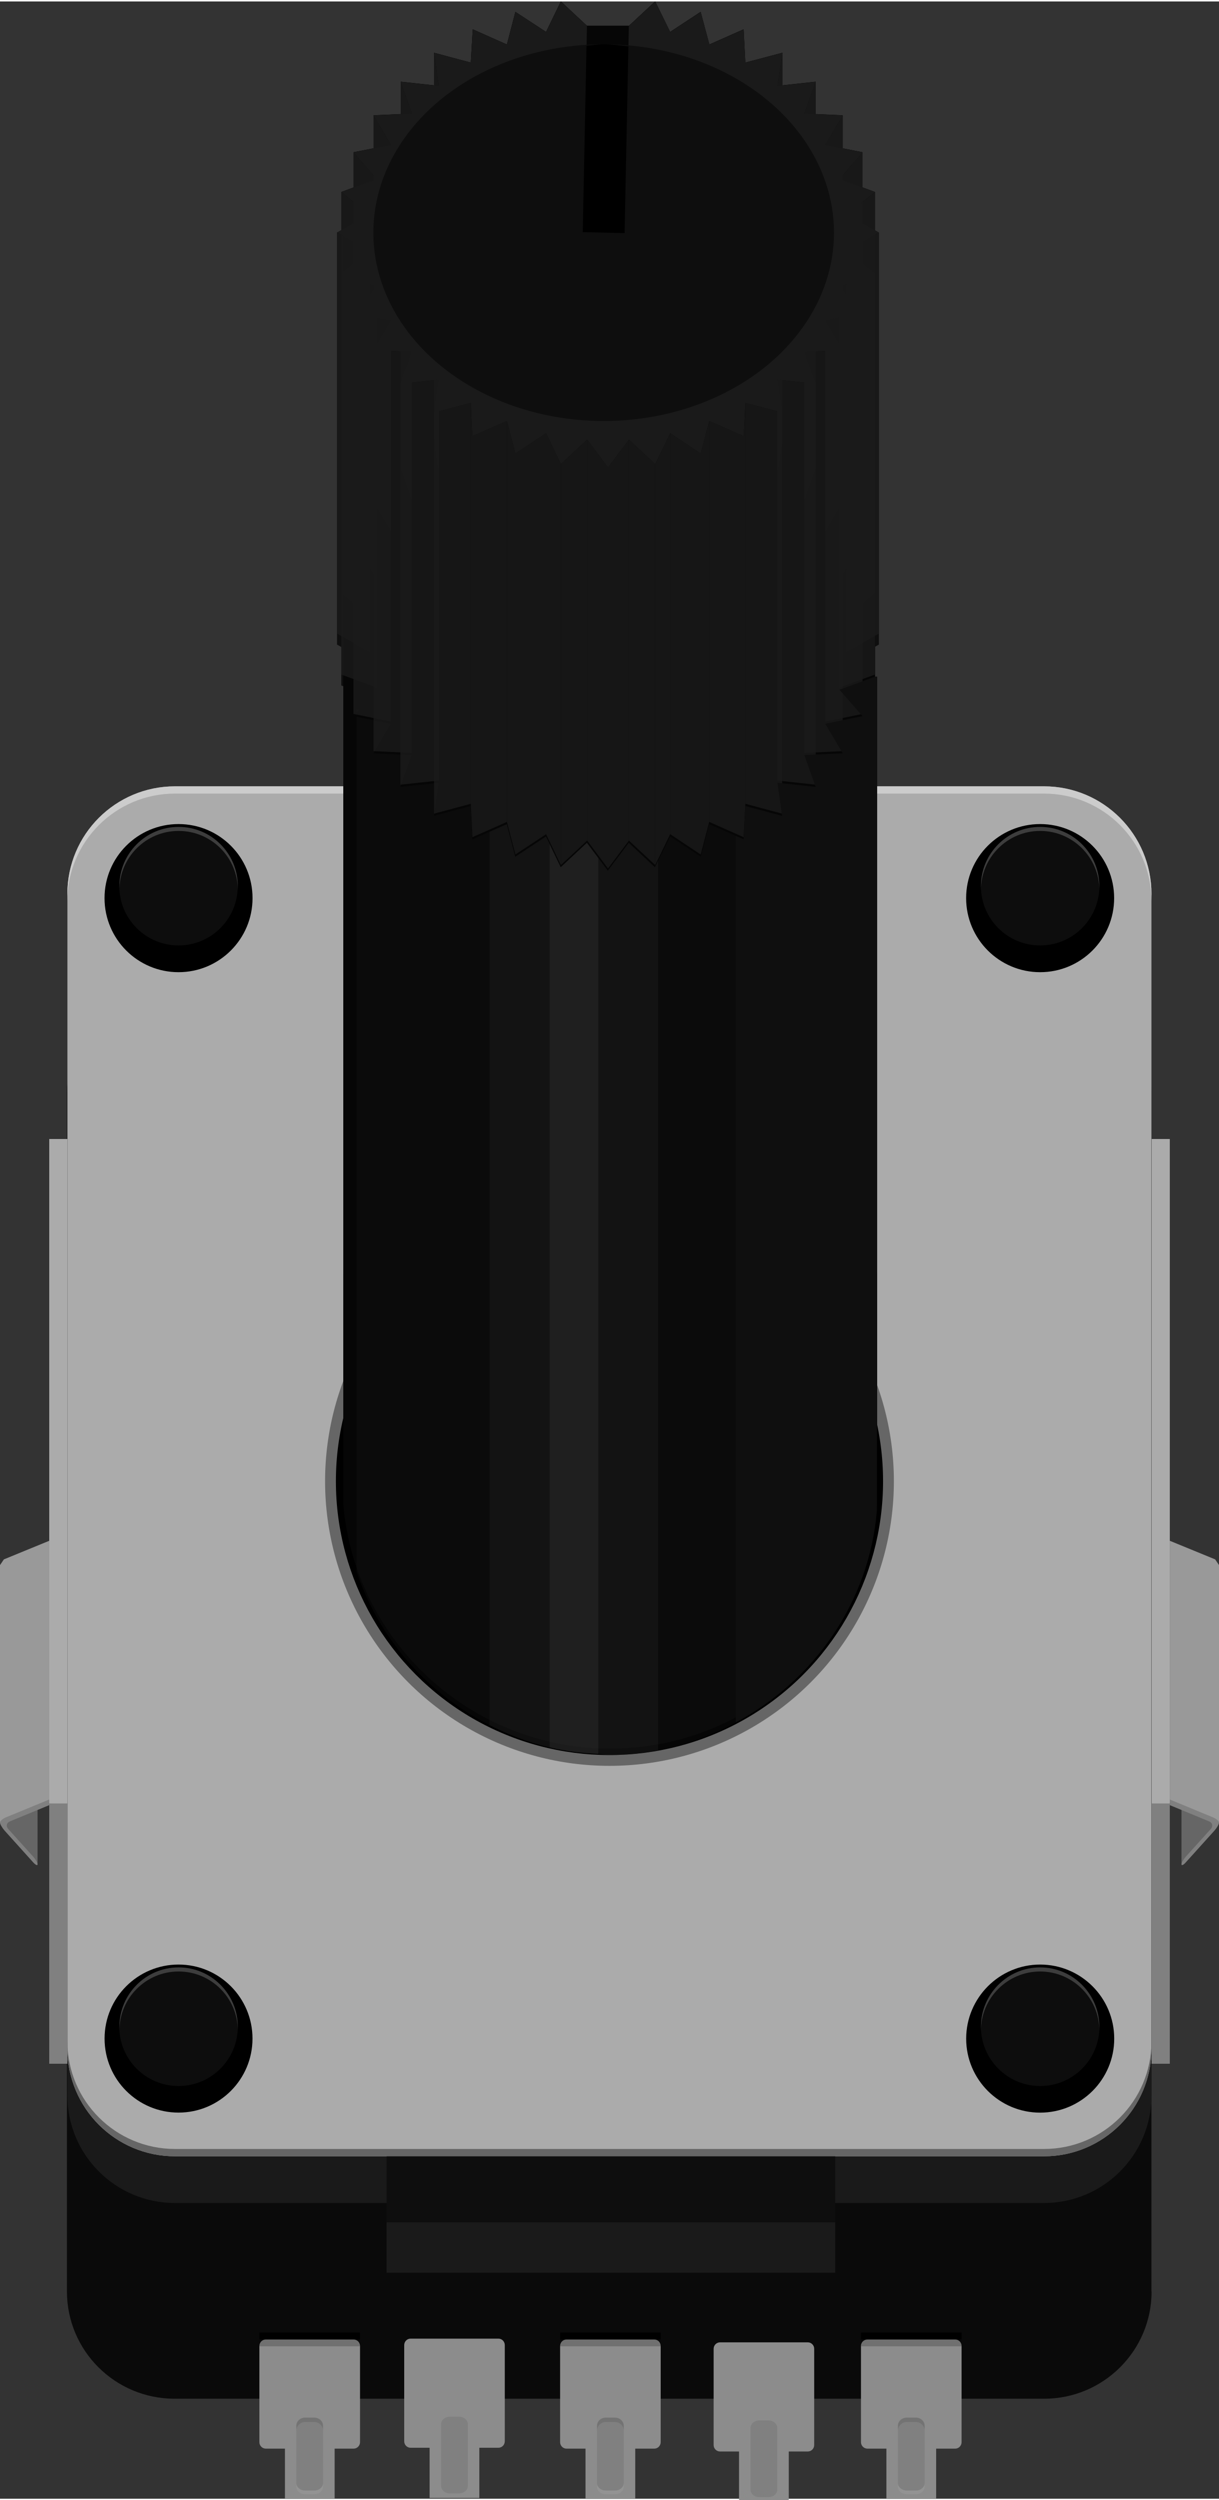 <?xml version='1.0' encoding='UTF-8' standalone='no'?>
<!-- Generator: Adobe Illustrator 16.0.0, SVG Export Plug-In . SVG Version: 6.00 Build 0)  -->
<svg xmlns="http://www.w3.org/2000/svg" gorn="0"  height="0.83in" id="0" version="1.1" xml:space="preserve" width="0.405in" xmlns:xml="http://www.w3.org/XML/1998/namespace" viewBox="0 0 29.189 59.749" x="0px" y="0px">
    <rect x="0" y="0" width="29.189" height="59.749" fill="#333333" stroke="none"/>
    <defs  id="defs4960"/>
    <desc  id="0.0">
        <referenceFile  id="0.0.0">starter-poti2.svg</referenceFile>
    </desc>
    <g gorn="0.3"  id="breadboard">
        <rect gorn="0.3.0"  height="0.647" id="0.1.0" fill="#0E0E0E" width="1.517" x="13.858" y="0.583"/>
        <g gorn="0.3.1"  id="0.1.1">
            <polygon  fill="none" points="6.879,58.632 7.955,58.632 7.955,59.749 6.879,59.749 "/>
            <polygon gorn="0.3.1.1"  id="connector0terminal" fill="none" points="6.864,59.196 7.952,59.196 7.957,59.751 6.858,59.751 "/>
            <polygon  fill="none" points="14.054,58.636 15.176,58.636 15.17,59.749 14.059,59.749 "/>
            <polygon gorn="0.3.1.3"  id="connector1terminal" fill="none" points="14.042,59.196 15.188,59.196 15.198,59.751 14.033,59.751 "/>
            <polygon  fill="none" points="21.283,58.632 22.36,58.632 22.35,59.749 21.289,59.749 "/>
            <polygon gorn="0.3.1.5"  id="connector2terminal" fill="none" points="21.285,59.196 22.356,59.196 22.362,59.751 21.28,59.751 "/>
        </g>
        <g  transform="translate(100,144.521)">
            <g >
                <g >
                    <g gorn="0.3.2.0.0.0"  id="g4771">
                        <g gorn="0.3.2.0.0.0.0"  id="g4773">
                            <g gorn="0.3.2.0.0.0.0.0"  id="0.1.2">
                                <g gorn="0.3.2.0.0.0.0.0.0"  id="g4776">
                                    <g gorn="0.3.2.0.0.0.0.0.0.0"  id="0.1.2.0">
                                        <g gorn="0.3.2.0.0.0.0.0.0.0.0"  id="g4779">
                                            <g  transform="matrix(1, 0, 0, 1, 1388.89, 1968.75)">
                                                <g >
                                                    <g >
                                                        <g gorn="0.3.2.0.0.0.0.0.0.0.0.0.0.0.0"  id="g4781">
                                                            <g gorn="0.3.2.0.0.0.0.0.0.0.0.0.0.0.0.0"  id="g4783">
                                                                <g gorn="0.3.2.0.0.0.0.0.0.0.0.0.0.0.0.0.0"  id="0.1.2.0.0.0.0">
                                                                    <g gorn="0.3.2.0.0.0.0.0.0.0.0.0.0.0.0.0.0.0"  id="0.1.2.0.0.0">
                                                                        <g gorn="0.3.2.0.0.0.0.0.0.0.0.0.0.0.0.0.0.0.0"  id="g4787">
                                                                            <g gorn="0.3.2.0.0.0.0.0.0.0.0.0.0.0.0.0.0.0.0.0"  id="g4789">
                                                                                <g gorn="0.3.2.0.0.0.0.0.0.0.0.0.0.0.0.0.0.0.0.0.0"  id="0.1.2.0.0">
                                                                                    <path gorn="0.3.2.0.0.0.0.0.0.0.0.0.0.0.0.0.0.0.0.0.0.0"  id="path4792" fill="#0A0A0A" d="M-1461.315-2058.481c0,1.418-1.154,2.566-2.574,2.566h-20.82c-1.426,0-2.578-1.15-2.578-2.566v-28.688c0-1.417,1.152-2.569,2.578-2.569h20.817c1.425,0,2.573,1.152,2.573,2.569v28.688H-1461.315z"/>
                                                                                    <path gorn="0.3.2.0.0.0.0.0.0.0.0.0.0.0.0.0.0.0.0.0.0.1"  id="0.1.2.0.0.1" fill="#1A1A1A" d="M-1461.318-2063.17c0,1.422-1.152,2.572-2.575,2.572h-20.807c-1.423,0-2.576-1.15-2.576-2.572v-28.75c0-1.423,1.152-2.574,2.576-2.574h20.809c1.423,0,2.573,1.152,2.573,2.574V-2063.17L-1461.318-2063.17z"/>
                                                                                    <path gorn="0.3.2.0.0.0.0.0.0.0.0.0.0.0.0.0.0.0.0.0.0.2"  id="0.1.2.0.0.2" fill="#ABABAB" d="M-1461.318-2064.29c0,1.422-1.152,2.574-2.575,2.574h-20.807c-1.423,0-2.576-1.15-2.576-2.574v-27.63c0-1.423,1.152-2.574,2.576-2.574h20.809c1.423,0,2.573,1.154,2.573,2.574V-2064.29L-1461.318-2064.29z"/>
                                                                                    <path gorn="0.3.2.0.0.0.0.0.0.0.0.0.0.0.0.0.0.0.0.0.0.3"  id="0.1.2.0.0.3" fill="#CCCCCC" d="M-1487.278-2091.745c0-1.42,1.154-2.574,2.578-2.574h20.809c1.421,0,2.573,1.151,2.573,2.574v-0.173c0-1.421-1.152-2.574-2.573-2.574h-20.809c-1.423,0-2.578,1.15-2.578,2.574V-2091.745z"/>
                                                                                    <path gorn="0.3.2.0.0.0.0.0.0.0.0.0.0.0.0.0.0.0.0.0.0.4"  id="0.1.2.0.0.4" fill="#666666" d="M-1461.318-2064.463c0,1.42-1.15,2.572-2.573,2.572h-20.809c-1.422,0-2.576-1.15-2.576-2.572v0.174c0,1.422,1.153,2.574,2.576,2.574h20.809c1.423,0,2.573-1.15,2.573-2.574V-2064.463z"/>
                                                                                    <path gorn="0.3.2.0.0.0.0.0.0.0.0.0.0.0.0.0.0.0.0.0.0.5"  id="0.1.2.0.0.5" d="M-1463.984-2066.303c0.98,0,1.774,0.795,1.774,1.773c0,0.977-0.794,1.77-1.774,1.77c-0.977,0-1.771-0.793-1.771-1.77C-1465.754-2065.508-1464.96-2066.303-1463.984-2066.303z"/>
                                                                                    <circle gorn="0.3.2.0.0.0.0.0.0.0.0.0.0.0.0.0.0.0.0.0.0.6"  id="0.1.2.0.0.6" cx="-1484.615" cy="-2064.532" r="1.771"/>
                                                                                    <circle gorn="0.3.2.0.0.0.0.0.0.0.0.0.0.0.0.0.0.0.0.0.0.7"  id="0.1.2.0.0.7" cx="-1463.984" cy="-2091.818" r="1.772"/>
                                                                                    <circle gorn="0.3.2.0.0.0.0.0.0.0.0.0.0.0.0.0.0.0.0.0.0.8"  id="0.1.2.0.0.8" cx="-1484.615" cy="-2091.818" r="1.772"/>
                                                                                    <path gorn="0.3.2.0.0.0.0.0.0.0.0.0.0.0.0.0.0.0.0.0.0.9"  id="0.1.2.0.0.9" fill="#0D0D0D" d="M-1463.984-2066.235c0.787,0,1.42,0.637,1.42,1.42s-0.633,1.418-1.42,1.418c-0.78,0-1.418-0.635-1.418-1.418S-1464.764-2066.235-1463.984-2066.235z"/>
                                                                                    <circle gorn="0.3.2.0.0.0.0.0.0.0.0.0.0.0.0.0.0.0.0.0.0.10"  id="0.1.2.0.0.10" fill="#0D0D0D" cx="-1484.615" cy="-2064.816" r="1.419"/>
                                                                                    <circle gorn="0.3.2.0.0.0.0.0.0.0.0.0.0.0.0.0.0.0.0.0.0.11"  id="0.1.2.0.0.11" fill="#0D0D0D" cx="-1463.984" cy="-2092.104" r="1.418"/>
                                                                                    <circle gorn="0.3.2.0.0.0.0.0.0.0.0.0.0.0.0.0.0.0.0.0.0.12"  id="0.1.2.0.0.12" fill="#0D0D0D" cx="-1484.615" cy="-2092.104" r="1.418"/>
                                                                                    <path gorn="0.3.2.0.0.0.0.0.0.0.0.0.0.0.0.0.0.0.0.0.0.13"  id="0.1.2.0.0.13" fill="#666666" d="M-1480.672-2077.579c0.276-3.271,3.046-5.848,6.392-5.848c3.347,0,6.117,2.576,6.392,5.848v-5.246c-0.277-3.275-3.096-15.334-6.44-15.334c-3.347,0-6.066,12.061-6.343,15.334V-2077.579z"/>
                                                                                    <circle gorn="0.3.2.0.0.0.0.0.0.0.0.0.0.0.0.0.0.0.0.0.0.14"  id="0.1.2.0.0.14" fill="#666666" cx="-1474.296" cy="-2077.867" r="6.81"/>
                                                                                    <circle gorn="0.3.2.0.0.0.0.0.0.0.0.0.0.0.0.0.0.0.0.0.0.15"  id="0.1.2.0.0.15" cx="-1474.296" cy="-2077.866" r="6.551"/>
                                                                                    <polygon gorn="0.3.2.0.0.0.0.0.0.0.0.0.0.0.0.0.0.0.0.0.0.16"  id="0.1.2.0.0.16" opacity="0.7" points="-1467.938,-2107.793 -1467.938,-2108.712 -1468.236,-2108.82 -1468.236,-2109.662 -1468.711,-2109.756 -1468.711,-2110.545 -1469.358,-2110.575 -1469.358,-2111.349 -1470.155,-2111.262 -1470.155,-2112.042 -1471.042,-2111.807 -1471.084,-2112.603 -1471.903,-2112.239 -1472.112,-2113.02 -1472.843,-2112.54 -1473.201,-2113.271 -1473.83,-2112.686 -1473.832,-2112.687 -1473.934,-2107.729 -1474.936,-2107.751 -1474.835,-2112.688 -1475.46,-2113.271 -1475.814,-2112.54 -1476.548,-2113.02 -1476.752,-2112.239 -1477.569,-2112.603 -1477.617,-2111.807 -1478.496,-2112.042 -1478.496,-2111.262 -1479.294,-2111.349 -1479.294,-2110.575 -1479.945,-2110.545 -1479.945,-2109.757 -1480.426,-2109.662 -1480.426,-2108.819 -1480.718,-2108.712 -1480.718,-2107.797 -1480.82,-2107.741 -1480.82,-2097.884 -1480.718,-2097.826 -1480.718,-2096.905 -1480.426,-2096.8 -1480.426,-2095.963 -1479.945,-2095.866 -1479.945,-2095.073 -1479.303,-2095.042 -1479.303,-2094.269 -1478.496,-2094.357 -1478.496,-2093.578 -1477.617,-2093.813 -1477.578,-2093.015 -1476.752,-2093.378 -1476.548,-2092.599 -1475.814,-2093.085 -1475.46,-2092.348 -1474.831,-2092.933 -1474.331,-2092.265 -1473.83,-2092.933 -1473.201,-2092.348 -1472.843,-2093.085 -1472.112,-2092.599 -1471.908,-2093.378 -1471.084,-2093.015 -1471.042,-2093.813 -1470.162,-2093.578 -1470.162,-2094.358 -1469.358,-2094.269 -1469.358,-2095.042 -1468.711,-2095.073 -1468.711,-2095.867 -1468.236,-2095.963 -1468.236,-2096.797 -1467.938,-2096.905 -1467.938,-2097.832 -1467.845,-2097.884 -1467.845,-2107.741 "/>
                                                                                    <path gorn="0.3.2.0.0.0.0.0.0.0.0.0.0.0.0.0.0.0.0.0.0.17"  id="0.1.2.0.0.17" fill="#060606" d="M-1467.938-2097.115v-10.573l0.093-0.053l-0.77-0.433l0.677-0.539l-0.851-0.311l0.552-0.64l-0.893-0.176l0.418-0.708l-0.919-0.042l0.272-0.762l-0.915,0.1l0.117-0.792l-0.887,0.235l-0.042-0.796l-0.819,0.363l-0.209-0.781l-0.73,0.48l-0.358-0.731l-0.627,0.583h-1.007l-0.625-0.583l-0.354,0.731l-0.734-0.48l-0.204,0.781l-0.817-0.363l-0.047,0.796l-0.879-0.235l0.115,0.792l-0.913-0.1l0.268,0.762l-0.919,0.042l0.418,0.708l-0.898,0.176l0.554,0.64l-0.846,0.311l0.671,0.539l-0.773,0.433l0.149,0.083v0.859l-0.047,0.038l0.047,0.017v9.643v0.848v18.934c0.275,3.271,3.045,5.85,6.391,5.85c3.349,0,6.119-2.578,6.392-5.85v-19.796h-0.046L-1467.938-2097.115z"/>
                                                                                    <g gorn="0.3.2.0.0.0.0.0.0.0.0.0.0.0.0.0.0.0.0.0.0.18"  id="0.1.2.0.0.18">
                                                                                        <g gorn="0.3.2.0.0.0.0.0.0.0.0.0.0.0.0.0.0.0.0.0.0.18.0"  id="0.1.2.0.0.18.0">
                                                                                            <g gorn="0.3.2.0.0.0.0.0.0.0.0.0.0.0.0.0.0.0.0.0.0.18.0.0"  id="0.1.2.0.0.18.0.0">
                                                                                                <g gorn="0.3.2.0.0.0.0.0.0.0.0.0.0.0.0.0.0.0.0.0.0.18.0.0.0"  id="0.1.2.0.0.18.0.0.0">
                                                                                                    <g gorn="0.3.2.0.0.0.0.0.0.0.0.0.0.0.0.0.0.0.0.0.0.18.0.0.0.0"  id="0.1.2.0.0.18.0.0.0.0" opacity="0.8">
                                                                                                        <polygon gorn="0.3.2.0.0.0.0.0.0.0.0.0.0.0.0.0.0.0.0.0.0.18.0.0.0.0.0"  id="0.1.2.0.0.18.0.0.0.0.0" fill="#1A1A1A" points="-1470.155,-2112.042 -1470.155,-2102.802 -1470.273,-2102.011 -1470.273,-2111.249 "/>
                                                                                                    </g>
                                                                                                    <g gorn="0.3.2.0.0.0.0.0.0.0.0.0.0.0.0.0.0.0.0.0.0.18.0.0.0.1"  id="0.1.2.0.0.18.0.0.0.1" opacity="0.8">
                                                                                                        <polygon gorn="0.3.2.0.0.0.0.0.0.0.0.0.0.0.0.0.0.0.0.0.0.18.0.0.0.1.0"  id="0.1.2.0.0.18.0.0.0.1.0" fill="#1A1A1A" points="-1478.381,-2111.249 -1478.381,-2102.011 -1478.496,-2102.802 -1478.496,-2112.042 "/>
                                                                                                    </g>
                                                                                                    <g gorn="0.3.2.0.0.0.0.0.0.0.0.0.0.0.0.0.0.0.0.0.0.18.0.0.0.2"  id="0.1.2.0.0.18.0.0.0.2" opacity="0.8">
                                                                                                        <polygon gorn="0.3.2.0.0.0.0.0.0.0.0.0.0.0.0.0.0.0.0.0.0.18.0.0.0.2.0"  id="0.1.2.0.0.18.0.0.0.2.0" fill="#1A1A1A" points="-1479.026,-2110.587 -1479.026,-2101.35 -1479.294,-2102.112 -1479.294,-2111.349 "/>
                                                                                                    </g>
                                                                                                    <g gorn="0.3.2.0.0.0.0.0.0.0.0.0.0.0.0.0.0.0.0.0.0.18.0.0.0.3"  id="0.1.2.0.0.18.0.0.0.3" opacity="0.8">
                                                                                                        <polygon gorn="0.3.2.0.0.0.0.0.0.0.0.0.0.0.0.0.0.0.0.0.0.18.0.0.0.3.0"  id="0.1.2.0.0.18.0.0.0.3.0" fill="#1A1A1A" points="-1469.358,-2111.349 -1469.358,-2102.112 -1469.63,-2101.35 -1469.63,-2110.587 "/>
                                                                                                    </g>
                                                                                                    <g gorn="0.3.2.0.0.0.0.0.0.0.0.0.0.0.0.0.0.0.0.0.0.18.0.0.0.4"  id="0.1.2.0.0.18.0.0.0.4" opacity="0.8">
                                                                                                        <polygon gorn="0.3.2.0.0.0.0.0.0.0.0.0.0.0.0.0.0.0.0.0.0.18.0.0.0.4.0"  id="0.1.2.0.0.18.0.0.0.4.0" fill="#1A1A1A" points="-1479.527,-2109.838 -1479.527,-2100.599 -1479.945,-2101.307 -1479.945,-2110.545 "/>
                                                                                                    </g>
                                                                                                    <g gorn="0.3.2.0.0.0.0.0.0.0.0.0.0.0.0.0.0.0.0.0.0.18.0.0.0.5"  id="0.1.2.0.0.18.0.0.0.5" opacity="0.8">
                                                                                                        <polygon gorn="0.3.2.0.0.0.0.0.0.0.0.0.0.0.0.0.0.0.0.0.0.18.0.0.0.5.0"  id="0.1.2.0.0.18.0.0.0.5.0" fill="#1A1A1A" points="-1468.711,-2110.545 -1468.711,-2101.307 -1469.129,-2100.599 -1469.129,-2109.838 "/>
                                                                                                    </g>
                                                                                                    <g gorn="0.3.2.0.0.0.0.0.0.0.0.0.0.0.0.0.0.0.0.0.0.18.0.0.0.6"  id="0.1.2.0.0.18.0.0.0.6" opacity="0.8">
                                                                                                        <polygon gorn="0.3.2.0.0.0.0.0.0.0.0.0.0.0.0.0.0.0.0.0.0.18.0.0.0.6.0"  id="0.1.2.0.0.18.0.0.0.6.0" fill="#1A1A1A" points="-1468.236,-2109.662 -1468.236,-2100.422 -1468.788,-2099.431 -1468.788,-2109.022 "/>
                                                                                                    </g>
                                                                                                    <g gorn="0.3.2.0.0.0.0.0.0.0.0.0.0.0.0.0.0.0.0.0.0.18.0.0.0.7"  id="0.1.2.0.0.18.0.0.0.7" opacity="0.8">
                                                                                                        <polygon gorn="0.3.2.0.0.0.0.0.0.0.0.0.0.0.0.0.0.0.0.0.0.18.0.0.0.7.0"  id="0.1.2.0.0.18.0.0.0.7.0" fill="#1A1A1A" points="-1479.872,-2109.022 -1479.872,-2099.431 -1480.426,-2100.422 -1480.426,-2109.662 "/>
                                                                                                    </g>
                                                                                                    <g gorn="0.3.2.0.0.0.0.0.0.0.0.0.0.0.0.0.0.0.0.0.0.18.0.0.0.8"  id="0.1.2.0.0.18.0.0.0.8" opacity="0.8">
                                                                                                        <polygon gorn="0.3.2.0.0.0.0.0.0.0.0.0.0.0.0.0.0.0.0.0.0.18.0.0.0.8.0"  id="0.1.2.0.0.18.0.0.0.8.0" fill="#1A1A1A" points="-1467.938,-2108.712 -1467.938,-2099.118 -1468.614,-2098.58 -1468.614,-2108.173 "/>
                                                                                                    </g>
                                                                                                    <g gorn="0.3.2.0.0.0.0.0.0.0.0.0.0.0.0.0.0.0.0.0.0.18.0.0.0.9"  id="0.1.2.0.0.18.0.0.0.9" opacity="0.8">
                                                                                                        <polygon gorn="0.3.2.0.0.0.0.0.0.0.0.0.0.0.0.0.0.0.0.0.0.18.0.0.0.9.0"  id="0.1.2.0.0.18.0.0.0.9.0" fill="#1A1A1A" points="-1480.047,-2108.173 -1480.047,-2098.58 -1480.718,-2099.118 -1480.718,-2108.712 "/>
                                                                                                    </g>
                                                                                                    <g gorn="0.3.2.0.0.0.0.0.0.0.0.0.0.0.0.0.0.0.0.0.0.18.0.0.0.10"  id="0.1.2.0.0.18.0.0.0.10" opacity="0.8">
                                                                                                        <polygon gorn="0.3.2.0.0.0.0.0.0.0.0.0.0.0.0.0.0.0.0.0.0.18.0.0.0.10.0"  id="0.1.2.0.0.18.0.0.0.10.0" fill="#1A1A1A" points="-1467.845,-2107.741 -1467.845,-2098.147 -1468.614,-2097.713 -1468.614,-2107.306 "/>
                                                                                                    </g>
                                                                                                    <g gorn="0.3.2.0.0.0.0.0.0.0.0.0.0.0.0.0.0.0.0.0.0.18.0.0.0.11"  id="0.1.2.0.0.18.0.0.0.11" opacity="0.8">
                                                                                                        <polygon gorn="0.3.2.0.0.0.0.0.0.0.0.0.0.0.0.0.0.0.0.0.0.18.0.0.0.11.0"  id="0.1.2.0.0.18.0.0.0.11.0" fill="#1A1A1A" points="-1480.047,-2107.306 -1480.047,-2097.713 -1480.82,-2098.147 -1480.82,-2107.741 "/>
                                                                                                    </g>
                                                                                                    <g gorn="0.3.2.0.0.0.0.0.0.0.0.0.0.0.0.0.0.0.0.0.0.18.0.0.0.12"  id="0.1.2.0.0.18.0.0.0.12" opacity="0.8">
                                                                                                        <polygon gorn="0.3.2.0.0.0.0.0.0.0.0.0.0.0.0.0.0.0.0.0.0.18.0.0.0.12.0"  id="0.1.2.0.0.18.0.0.0.12.0" fill="#1A1A1A" points="-1479.872,-2106.45 -1479.872,-2096.858 -1480.718,-2097.167 -1480.718,-2106.76 "/>
                                                                                                    </g>
                                                                                                    <g gorn="0.3.2.0.0.0.0.0.0.0.0.0.0.0.0.0.0.0.0.0.0.18.0.0.0.13"  id="0.1.2.0.0.18.0.0.0.13" opacity="0.8">
                                                                                                        <polygon gorn="0.3.2.0.0.0.0.0.0.0.0.0.0.0.0.0.0.0.0.0.0.18.0.0.0.13.0"  id="0.1.2.0.0.18.0.0.0.13.0" fill="#1A1A1A" points="-1467.938,-2106.76 -1467.938,-2097.167 -1468.788,-2096.858 -1468.788,-2106.45 "/>
                                                                                                    </g>
                                                                                                    <g gorn="0.3.2.0.0.0.0.0.0.0.0.0.0.0.0.0.0.0.0.0.0.18.0.0.0.14"  id="0.1.2.0.0.18.0.0.0.14" opacity="0.8">
                                                                                                        <polygon gorn="0.3.2.0.0.0.0.0.0.0.0.0.0.0.0.0.0.0.0.0.0.18.0.0.0.14.0"  id="0.1.2.0.0.18.0.0.0.14.0" fill="#1A1A1A" points="-1468.236,-2105.818 -1468.236,-2096.225 -1469.129,-2096.043 -1469.129,-2105.636 "/>
                                                                                                    </g>
                                                                                                    <g gorn="0.3.2.0.0.0.0.0.0.0.0.0.0.0.0.0.0.0.0.0.0.18.0.0.0.15"  id="0.1.2.0.0.18.0.0.0.15" opacity="0.8">
                                                                                                        <polygon gorn="0.3.2.0.0.0.0.0.0.0.0.0.0.0.0.0.0.0.0.0.0.18.0.0.0.15.0"  id="0.1.2.0.0.18.0.0.0.15.0" fill="#1A1A1A" points="-1479.533,-2105.636 -1479.533,-2096.043 -1480.426,-2096.225 -1480.426,-2105.818 "/>
                                                                                                    </g>
                                                                                                    <g gorn="0.3.2.0.0.0.0.0.0.0.0.0.0.0.0.0.0.0.0.0.0.18.0.0.0.16"  id="0.1.2.0.0.18.0.0.0.16" opacity="0.8">
                                                                                                        <polygon gorn="0.3.2.0.0.0.0.0.0.0.0.0.0.0.0.0.0.0.0.0.0.18.0.0.0.16.0"  id="0.1.2.0.0.18.0.0.0.16.0" fill="#1A1A1A" points="-1479.033,-2104.888 -1479.033,-2095.292 -1479.945,-2095.335 -1479.945,-2104.928 "/>
                                                                                                    </g>
                                                                                                    <g gorn="0.3.2.0.0.0.0.0.0.0.0.0.0.0.0.0.0.0.0.0.0.18.0.0.0.17"  id="0.1.2.0.0.18.0.0.0.17" opacity="0.8">
                                                                                                        <polygon gorn="0.3.2.0.0.0.0.0.0.0.0.0.0.0.0.0.0.0.0.0.0.18.0.0.0.17.0"  id="0.1.2.0.0.18.0.0.0.17.0" fill="#1A1A1A" points="-1468.711,-2104.928 -1468.711,-2095.335 -1469.63,-2095.292 -1469.63,-2104.888 "/>
                                                                                                    </g>
                                                                                                    <g gorn="0.3.2.0.0.0.0.0.0.0.0.0.0.0.0.0.0.0.0.0.0.18.0.0.0.18"  id="0.1.2.0.0.18.0.0.0.18" opacity="0.8">
                                                                                                        <polygon gorn="0.3.2.0.0.0.0.0.0.0.0.0.0.0.0.0.0.0.0.0.0.18.0.0.0.18.0"  id="0.1.2.0.0.18.0.0.0.18.0" fill="#1A1A1A" points="-1478.381,-2104.224 -1478.381,-2094.631 -1479.303,-2094.532 -1479.303,-2104.125 "/>
                                                                                                    </g>
                                                                                                    <g gorn="0.3.2.0.0.0.0.0.0.0.0.0.0.0.0.0.0.0.0.0.0.18.0.0.0.19"  id="0.1.2.0.0.18.0.0.0.19" opacity="0.8">
                                                                                                        <polygon gorn="0.3.2.0.0.0.0.0.0.0.0.0.0.0.0.0.0.0.0.0.0.18.0.0.0.19.0"  id="0.1.2.0.0.18.0.0.0.19.0" fill="#1A1A1A" points="-1469.358,-2104.125 -1469.358,-2094.532 -1470.273,-2094.631 -1470.273,-2104.224 "/>
                                                                                                    </g>
                                                                                                    <g gorn="0.3.2.0.0.0.0.0.0.0.0.0.0.0.0.0.0.0.0.0.0.18.0.0.0.20"  id="0.1.2.0.0.18.0.0.0.20" opacity="0.8">
                                                                                                        <polygon gorn="0.3.2.0.0.0.0.0.0.0.0.0.0.0.0.0.0.0.0.0.0.18.0.0.0.20.0"  id="0.1.2.0.0.18.0.0.0.20.0" fill="#1A1A1A" points="-1470.162,-2103.434 -1470.162,-2093.839 -1471.042,-2094.075 -1471.042,-2103.667 "/>
                                                                                                    </g>
                                                                                                    <g gorn="0.3.2.0.0.0.0.0.0.0.0.0.0.0.0.0.0.0.0.0.0.18.0.0.0.21"  id="0.1.2.0.0.18.0.0.0.21" opacity="0.8">
                                                                                                        <polygon gorn="0.3.2.0.0.0.0.0.0.0.0.0.0.0.0.0.0.0.0.0.0.18.0.0.0.21.0"  id="0.1.2.0.0.18.0.0.0.21.0" fill="#1A1A1A" points="-1477.617,-2103.667 -1477.617,-2094.075 -1478.496,-2093.839 -1478.496,-2103.434 "/>
                                                                                                    </g>
                                                                                                    <g gorn="0.3.2.0.0.0.0.0.0.0.0.0.0.0.0.0.0.0.0.0.0.18.0.0.0.22"  id="0.1.2.0.0.18.0.0.0.22" opacity="0.8">
                                                                                                        <polygon gorn="0.3.2.0.0.0.0.0.0.0.0.0.0.0.0.0.0.0.0.0.0.18.0.0.0.22.0"  id="0.1.2.0.0.18.0.0.0.22.0" fill="#1A1A1A" points="-1477.578,-2102.871 -1477.578,-2093.276 -1477.617,-2094.075 -1477.617,-2103.667 "/>
                                                                                                    </g>
                                                                                                    <g gorn="0.3.2.0.0.0.0.0.0.0.0.0.0.0.0.0.0.0.0.0.0.18.0.0.0.23"  id="0.1.2.0.0.18.0.0.0.23" opacity="0.8">
                                                                                                        <polygon gorn="0.3.2.0.0.0.0.0.0.0.0.0.0.0.0.0.0.0.0.0.0.18.0.0.0.23.0"  id="0.1.2.0.0.18.0.0.0.23.0" fill="#1A1A1A" points="-1471.042,-2103.667 -1471.042,-2094.075 -1471.084,-2093.276 -1471.084,-2102.871 "/>
                                                                                                    </g>
                                                                                                    <g gorn="0.3.2.0.0.0.0.0.0.0.0.0.0.0.0.0.0.0.0.0.0.18.0.0.0.24"  id="0.1.2.0.0.18.0.0.0.24" opacity="0.8">
                                                                                                        <polygon gorn="0.3.2.0.0.0.0.0.0.0.0.0.0.0.0.0.0.0.0.0.0.18.0.0.0.24.0"  id="0.1.2.0.0.18.0.0.0.24.0" fill="#1A1A1A" points="-1476.752,-2103.234 -1476.752,-2093.642 -1477.578,-2093.276 -1477.578,-2102.871 "/>
                                                                                                    </g>
                                                                                                    <g gorn="0.3.2.0.0.0.0.0.0.0.0.0.0.0.0.0.0.0.0.0.0.18.0.0.0.25"  id="0.1.2.0.0.18.0.0.0.25" opacity="0.8">
                                                                                                        <polygon gorn="0.3.2.0.0.0.0.0.0.0.0.0.0.0.0.0.0.0.0.0.0.18.0.0.0.25.0"  id="0.1.2.0.0.18.0.0.0.25.0" fill="#1A1A1A" points="-1471.084,-2102.871 -1471.084,-2093.276 -1471.908,-2093.642 -1471.908,-2103.234 "/>
                                                                                                    </g>
                                                                                                    <g gorn="0.3.2.0.0.0.0.0.0.0.0.0.0.0.0.0.0.0.0.0.0.18.0.0.0.26"  id="0.1.2.0.0.18.0.0.0.26" opacity="0.8">
                                                                                                        <polygon gorn="0.3.2.0.0.0.0.0.0.0.0.0.0.0.0.0.0.0.0.0.0.18.0.0.0.26.0"  id="0.1.2.0.0.18.0.0.0.26.0" fill="#1A1A1A" points="-1476.548,-2102.456 -1476.548,-2092.862 -1476.752,-2093.642 -1476.752,-2103.234 "/>
                                                                                                    </g>
                                                                                                    <g gorn="0.3.2.0.0.0.0.0.0.0.0.0.0.0.0.0.0.0.0.0.0.18.0.0.0.27"  id="0.1.2.0.0.18.0.0.0.27" opacity="0.8">
                                                                                                        <polygon gorn="0.3.2.0.0.0.0.0.0.0.0.0.0.0.0.0.0.0.0.0.0.18.0.0.0.27.0"  id="0.1.2.0.0.18.0.0.0.27.0" fill="#1A1A1A" points="-1475.814,-2102.941 -1475.814,-2093.348 -1476.548,-2092.862 -1476.548,-2102.456 "/>
                                                                                                    </g>
                                                                                                    <g gorn="0.3.2.0.0.0.0.0.0.0.0.0.0.0.0.0.0.0.0.0.0.18.0.0.0.28"  id="0.1.2.0.0.18.0.0.0.28" opacity="0.8">
                                                                                                        <polygon gorn="0.3.2.0.0.0.0.0.0.0.0.0.0.0.0.0.0.0.0.0.0.18.0.0.0.28.0"  id="0.1.2.0.0.18.0.0.0.28.0" fill="#1A1A1A" points="-1472.112,-2102.456 -1472.112,-2092.862 -1472.843,-2093.348 -1472.843,-2102.941 "/>
                                                                                                    </g>
                                                                                                    <g gorn="0.3.2.0.0.0.0.0.0.0.0.0.0.0.0.0.0.0.0.0.0.18.0.0.0.29"  id="0.1.2.0.0.18.0.0.0.29" opacity="0.8">
                                                                                                        <polygon gorn="0.3.2.0.0.0.0.0.0.0.0.0.0.0.0.0.0.0.0.0.0.18.0.0.0.29.0"  id="0.1.2.0.0.18.0.0.0.29.0" fill="#1A1A1A" points="-1471.908,-2103.234 -1471.908,-2093.642 -1472.112,-2092.862 -1472.112,-2102.456 "/>
                                                                                                    </g>
                                                                                                    <g gorn="0.3.2.0.0.0.0.0.0.0.0.0.0.0.0.0.0.0.0.0.0.18.0.0.0.30"  id="0.1.2.0.0.18.0.0.0.30" opacity="0.8">
                                                                                                        <polygon gorn="0.3.2.0.0.0.0.0.0.0.0.0.0.0.0.0.0.0.0.0.0.18.0.0.0.30.0"  id="0.1.2.0.0.18.0.0.0.30.0" fill="#1A1A1A" points="-1474.831,-2102.788 -1474.831,-2093.196 -1475.46,-2092.609 -1475.46,-2102.204 "/>
                                                                                                    </g>
                                                                                                    <g gorn="0.3.2.0.0.0.0.0.0.0.0.0.0.0.0.0.0.0.0.0.0.18.0.0.0.31"  id="0.1.2.0.0.18.0.0.0.31" opacity="0.8">
                                                                                                        <polygon gorn="0.3.2.0.0.0.0.0.0.0.0.0.0.0.0.0.0.0.0.0.0.18.0.0.0.31.0"  id="0.1.2.0.0.18.0.0.0.31.0" fill="#1A1A1A" points="-1473.201,-2102.204 -1473.201,-2092.609 -1473.83,-2093.196 -1473.83,-2102.788 "/>
                                                                                                    </g>
                                                                                                    <g gorn="0.3.2.0.0.0.0.0.0.0.0.0.0.0.0.0.0.0.0.0.0.18.0.0.0.32"  id="0.1.2.0.0.18.0.0.0.32" opacity="0.8">
                                                                                                        <polygon gorn="0.3.2.0.0.0.0.0.0.0.0.0.0.0.0.0.0.0.0.0.0.18.0.0.0.32.0"  id="0.1.2.0.0.18.0.0.0.32.0" fill="#1A1A1A" points="-1472.843,-2102.941 -1472.843,-2093.348 -1473.201,-2092.609 -1473.201,-2102.204 "/>
                                                                                                    </g>
                                                                                                    <g gorn="0.3.2.0.0.0.0.0.0.0.0.0.0.0.0.0.0.0.0.0.0.18.0.0.0.33"  id="0.1.2.0.0.18.0.0.0.33" opacity="0.8">
                                                                                                        <polygon gorn="0.3.2.0.0.0.0.0.0.0.0.0.0.0.0.0.0.0.0.0.0.18.0.0.0.33.0"  id="0.1.2.0.0.18.0.0.0.33.0" fill="#1A1A1A" points="-1475.46,-2102.204 -1475.46,-2092.609 -1475.814,-2093.348 -1475.814,-2102.941 "/>
                                                                                                    </g>
                                                                                                    <g gorn="0.3.2.0.0.0.0.0.0.0.0.0.0.0.0.0.0.0.0.0.0.18.0.0.0.34"  id="0.1.2.0.0.18.0.0.0.34" opacity="0.8">
                                                                                                        <polygon gorn="0.3.2.0.0.0.0.0.0.0.0.0.0.0.0.0.0.0.0.0.0.18.0.0.0.34.0"  id="0.1.2.0.0.18.0.0.0.34.0" fill="#1A1A1A" points="-1473.83,-2102.788 -1473.83,-2093.196 -1474.331,-2092.528 -1474.331,-2102.122 "/>
                                                                                                    </g>
                                                                                                    <g gorn="0.3.2.0.0.0.0.0.0.0.0.0.0.0.0.0.0.0.0.0.0.18.0.0.0.35"  id="0.1.2.0.0.18.0.0.0.35" opacity="0.8">
                                                                                                        <polygon gorn="0.3.2.0.0.0.0.0.0.0.0.0.0.0.0.0.0.0.0.0.0.18.0.0.0.35.0"  id="0.1.2.0.0.18.0.0.0.35.0" fill="#1A1A1A" points="-1474.331,-2102.122 -1474.331,-2092.528 -1474.831,-2093.196 -1474.831,-2102.788 "/>
                                                                                                    </g>
                                                                                                    <polygon gorn="0.3.2.0.0.0.0.0.0.0.0.0.0.0.0.0.0.0.0.0.0.18.0.0.0.36"  id="0.1.2.0.0.18.0.0.0.36" fill="#1A1A1A" points="-1468.614,-2107.306 -1467.845,-2107.741 -1468.614,-2108.173 -1467.938,-2108.712 -1468.788,-2109.022 -1468.236,-2109.662 -1469.129,-2109.838 -1468.711,-2110.545 -1469.63,-2110.587 -1469.358,-2111.349 -1470.273,-2111.249 -1470.155,-2112.042 -1471.042,-2111.807 -1471.084,-2112.603 -1471.903,-2112.239 -1472.112,-2113.02 -1472.843,-2112.54 -1473.201,-2113.271 -1473.83,-2112.686 -1473.832,-2112.687 -1473.934,-2107.729 -1474.936,-2107.751 -1474.835,-2112.688 -1475.46,-2113.271 -1475.814,-2112.54 -1476.548,-2113.02 -1476.752,-2112.239 -1477.569,-2112.603 -1477.617,-2111.807 -1478.496,-2112.042 -1478.381,-2111.249 -1479.294,-2111.349 -1479.026,-2110.587 -1479.945,-2110.545 -1479.527,-2109.838 -1480.426,-2109.662 -1479.872,-2109.022 -1480.718,-2108.712 -1480.047,-2108.173 -1480.82,-2107.741 -1480.047,-2107.306 -1480.718,-2106.76 -1479.872,-2106.45 -1480.426,-2105.818 -1479.533,-2105.636 -1479.945,-2104.928 -1479.033,-2104.888 -1479.303,-2104.125 -1478.381,-2104.224 -1478.496,-2103.434 -1477.617,-2103.667 -1477.578,-2102.871 -1476.752,-2103.234 -1476.548,-2102.456 -1475.814,-2102.941 -1475.46,-2102.204 -1474.831,-2102.788 -1474.331,-2102.122 -1473.83,-2102.788 -1473.201,-2102.204 -1472.843,-2102.941 -1472.112,-2102.456 -1471.908,-2103.234 -1471.084,-2102.871 -1471.042,-2103.667 -1470.162,-2103.434 -1470.273,-2104.224 -1469.358,-2104.125 -1469.63,-2104.888 -1468.711,-2104.928 -1469.129,-2105.636 -1468.236,-2105.818 -1468.788,-2106.45 -1467.938,-2106.76 "/>
                                                                                                </g>
                                                                                            </g>
                                                                                        </g>
                                                                                    </g>
                                                                                    <rect gorn="0.3.2.0.0.0.0.0.0.0.0.0.0.0.0.0.0.0.0.0.0.19"  height="1.209" id="0.1.2.0.0.19" fill="#1A1A1A" width="10.742" x="-1479.633" y="-2060.139"/>
                                                                                    <rect gorn="0.3.2.0.0.0.0.0.0.0.0.0.0.0.0.0.0.0.0.0.0.20"  height="1.576" id="0.1.2.0.0.20" fill="#0E0E0E" width="10.742" x="-1479.633" y="-2061.715"/>
                                                                                </g>
                                                                            </g>
                                                                        </g>
                                                                    </g>
                                                                </g>
                                                            </g>
                                                        </g>
                                                    </g>
                                                </g>
                                            </g>
                                        </g>
                                    </g>
                                </g>
                            </g>
                        </g>
                    </g>
                </g>
            </g>
        </g>
        <ellipse gorn="0.3.3"  id="0.1.3" fill="#0E0E0E" cx="14.455" cy="5.531" rx="5.515" ry="4.507"/>
        <g gorn="0.3.4"  id="0.1.4">
            <path gorn="0.3.4.0"  id="0.1.4.0" d="M14.956,5.542l0.091-4.468c-0.196-0.018-0.39-0.05-0.592-0.05c-0.141,0-0.271,0.025-0.411,0.033l-0.09,4.462L14.956,5.542z"/>
        </g>
        <g gorn="0.3.5"  id="0.1.5">
            <g gorn="0.3.5.0"  id="breadboard_1_">
                <rect gorn="0.3.5.0.0"  height="1.381" id="0.1.5.0.0" fill="#8C8C8C" width="1.191" x="21.225" y="58.37"/>
                <rect gorn="0.3.5.0.1"  height="1.381" id="0.1.5.0.1" fill="#8C8C8C" width="1.191" x="14.02" y="58.37"/>
                <rect gorn="0.3.5.0.2"  height="1.381" id="0.1.5.0.2" fill="#8C8C8C" width="1.19" x="6.823" y="58.37"/>
            </g>
            <g gorn="0.3.5.1"  id="g4898">
                <g gorn="0.3.5.1.0"  id="0.1.5.1.0">
                    <path gorn="0.3.5.1.0.0"  id="0.1.5.1.0.0" fill="#8C8C8C" d="M20.615,56.093c0-0.084,0.07-0.154,0.154-0.154h2.104c0.084,0,0.152,0.07,0.152,0.154v2.303c0,0.084-0.068,0.154-0.152,0.154H20.77c-0.084,0-0.154-0.07-0.154-0.154V56.093z"/>
                </g>
                <g gorn="0.3.5.1.1"  id="0.1.5.1.1">
                    <path gorn="0.3.5.1.1.0"  id="0.1.5.1.1.0" fill="#8C8C8C" d="M13.412,56.093c0-0.084,0.068-0.154,0.152-0.154h2.104c0.084,0,0.152,0.07,0.152,0.154v2.303c0,0.084-0.068,0.154-0.152,0.154h-2.104c-0.084,0-0.152-0.07-0.152-0.154V56.093z"/>
                </g>
                <g gorn="0.3.5.1.2"  id="0.1.5.1.2">
                    <path gorn="0.3.5.1.2.0"  id="0.1.5.1.2.0" fill="#8C8C8C" d="M6.211,56.093c0-0.084,0.069-0.154,0.153-0.154h2.104c0.084,0,0.153,0.07,0.153,0.154v2.303c0,0.084-0.069,0.154-0.153,0.154H6.364c-0.084,0-0.153-0.07-0.153-0.154V56.093z"/>
                </g>
            </g>
            <g gorn="0.3.5.2"  id="breadboard_3_" opacity="0.2">
                <rect gorn="0.3.5.2.0"  height="0.164" id="0.1.5.2.0" width="2.41" x="20.615" y="55.938"/>
                <rect gorn="0.3.5.2.1"  height="0.164" id="0.1.5.2.1" width="2.408" x="13.412" y="55.938"/>
                <rect gorn="0.3.5.2.2"  height="0.164" id="0.1.5.2.2" width="2.409" x="6.211" y="55.938"/>
            </g>
            <g gorn="0.3.5.3"  id="breadboard_4_">
                <rect gorn="0.3.5.3.0"  height="0.166" id="0.1.5.3.0" width="2.41" x="20.615" y="55.772"/>
                <rect gorn="0.3.5.3.1"  height="0.166" id="0.1.5.3.1" width="2.408" x="13.412" y="55.772"/>
                <rect gorn="0.3.5.3.2"  height="0.166" id="0.1.5.3.2" width="2.409" x="6.211" y="55.772"/>
            </g>
            <g gorn="0.3.5.4"  id="0.1.5.4">
                <path gorn="0.3.5.4.0"  id="connector0pin" fill="#808080" d="M7.736,59.462c0,0.098-0.094,0.18-0.21,0.18H7.305c-0.116,0-0.21-0.082-0.21-0.18v-1.475c0-0.098,0.094-0.18,0.21-0.18h0.221c0.116,0,0.21,0.082,0.21,0.18V59.462z"/>
                <path gorn="0.3.5.4.1"  id="0.1.5.4.1" opacity="0.1" d="M7.736,58.124c0-0.115-0.094-0.211-0.21-0.211H7.305c-0.116,0-0.21,0.096-0.21,0.211v-0.105c0-0.115,0.094-0.211,0.21-0.211h0.221c0.116,0,0.21,0.096,0.21,0.211V58.124z"/>
                <path gorn="0.3.5.4.2"  id="0.1.5.4.2" opacity="0.15" fill="#FFFFFF" d="M7.095,59.372c0,0.098,0.094,0.18,0.21,0.18h0.221c0.116,0,0.21-0.082,0.21-0.18v0.09c0,0.098-0.094,0.18-0.21,0.18H7.305c-0.116,0-0.21-0.082-0.21-0.18V59.372z"/>
            </g>
            <g gorn="0.3.5.5"  id="0.1.5.5">
                <path gorn="0.3.5.5.0"  id="0.1.5.5.0" fill="#808080" d="M14.936,59.462c0,0.098-0.094,0.18-0.211,0.18h-0.221c-0.115,0-0.209-0.082-0.209-0.18v-1.475c0-0.098,0.094-0.18,0.209-0.18h0.221c0.117,0,0.211,0.082,0.211,0.18V59.462z"/>
                <path gorn="0.3.5.5.1"  id="0.1.5.5.1" opacity="0.1" d="M14.936,58.124c0-0.115-0.094-0.211-0.211-0.211h-0.221c-0.115,0-0.209,0.096-0.209,0.211v-0.105c0-0.115,0.094-0.211,0.209-0.211h0.221c0.117,0,0.211,0.096,0.211,0.211V58.124z"/>
                <path gorn="0.3.5.5.2"  id="connector2pin" opacity="0.15" fill="#FFFFFF" d="M14.295,59.372c0,0.098,0.094,0.18,0.209,0.18h0.221c0.117,0,0.211-0.082,0.211-0.18v0.09c0,0.098-0.094,0.18-0.211,0.18h-0.221c-0.115,0-0.209-0.082-0.209-0.18V59.372z"/>
            </g>
            <g gorn="0.3.5.6"  id="0.1.5.6">
                <path gorn="0.3.5.6.0"  id="0.1.5.6.0" fill="#808080" d="M22.141,59.462c0,0.098-0.094,0.18-0.209,0.18h-0.221c-0.115,0-0.211-0.082-0.211-0.18v-1.475c0-0.098,0.096-0.18,0.211-0.18h0.221c0.115,0,0.209,0.082,0.209,0.18V59.462z"/>
                <path gorn="0.3.5.6.1"  id="0.1.5.6.1" opacity="0.1" d="M22.141,58.124c0-0.115-0.094-0.211-0.209-0.211h-0.221c-0.115,0-0.211,0.096-0.211,0.211v-0.105c0-0.115,0.096-0.211,0.211-0.211h0.221c0.115,0,0.209,0.096,0.209,0.211V58.124z"/>
                <path gorn="0.3.5.6.2"  id="connector4pin" opacity="0.15" fill="#FFFFFF" d="M21.5,59.372c0,0.098,0.096,0.18,0.211,0.18h0.221c0.115,0,0.209-0.082,0.209-0.18v0.09c0,0.098-0.094,0.18-0.209,0.18h-0.221c-0.115,0-0.211-0.082-0.211-0.18V59.372z"/>
            </g>
        </g>
        <g gorn="0.3.6"  id="0.1.6">
            <polygon gorn="0.3.6.0"  id="0.1.6.0" fill="none" points="8.462,17.098 8.535,17.114 8.535,17.016 "/>
            <path gorn="0.3.6.1"  id="0.1.6.1" fill="none" d="M8.462,17.098l0.073-0.083v-0.082h0.072l0.413-0.469l-0.801-0.297v19.937c0.042,0.506,0.163,0.984,0.318,1.451V17.114L8.462,17.098z"/>
            <path gorn="0.3.6.2"  id="0.1.6.2" fill="#0F0F0F" d="M20.952,16.156l-0.851,0.311l0.552,0.632l-0.893,0.182l0.42,0.708L19.26,18.03l0.271,0.762l-0.913-0.098l0.108,0.791l-0.88-0.236l-0.04,0.797l-0.187-0.082v21.211c1.862-0.998,3.195-2.865,3.378-5.07V16.156H20.952z"/>
            <path gorn="0.3.6.3"  id="0.1.6.3" opacity="0.2" fill="#202020" d="M16.98,19.684l-0.2,0.779l-0.732-0.485l-0.281,0.571v21.295c0.662-0.119,1.277-0.361,1.854-0.668V19.965L16.98,19.684z"/>
            <polygon gorn="0.3.6.4"  id="0.1.6.4" opacity="0.2" fill="#202020" points="8.535,17.016 8.607,16.935 8.535,16.935 "/>
            <path gorn="0.3.6.5"  id="0.1.6.5" opacity="0.2" fill="#202020" d="M11.723,41.239V19.866l-0.413,0.183l-0.041-0.799l-0.878,0.235l0.115-0.791l-0.92,0.099l0.27-0.761L8.942,17.99l0.413-0.709l-0.819-0.167v20.443C9.069,39.167,10.228,40.479,11.723,41.239z"/>
            <path gorn="0.3.6.6"  id="0.1.6.6" opacity="0.2" fill="#202020" d="M13.074,19.978l-0.736,0.485l-0.203-0.779l-0.412,0.182v21.374c0.455,0.23,0.934,0.418,1.439,0.533V20.163L13.074,19.978z"/>
            <path gorn="0.3.6.7"  id="0.1.6.7" opacity="0.2" fill="#353535" d="M13.074,19.978l-0.736,0.485l-0.203-0.779l-0.412,0.182v21.374c0.455,0.23,0.934,0.418,1.439,0.533V20.163L13.074,19.978z"/>
            <path gorn="0.3.6.8"  id="0.1.6.8" opacity="0.2" fill="#202020" d="M15.056,20.129l-0.502,0.668l-0.227-0.303v21.432c0.093,0.008,0.186,0.029,0.279,0.029c0.396,0,0.783-0.043,1.157-0.113V20.549l-0.082,0.165L15.056,20.129z"/>
            <path gorn="0.3.6.9"  id="0.1.6.9" opacity="0.2" fill="#353535" d="M15.056,20.129l-0.502,0.668l-0.227-0.303v21.432c0.093,0.008,0.186,0.029,0.279,0.029c0.396,0,0.783-0.043,1.157-0.113V20.549l-0.082,0.165L15.056,20.129z"/>
            <path gorn="0.3.6.10"  id="0.1.6.10" opacity="0.2" fill="#202020" d="M14.053,20.129l-0.627,0.585l-0.264-0.551v21.609c0.378,0.088,0.765,0.139,1.165,0.156V20.495L14.053,20.129z"/>
            <path gorn="0.3.6.11"  id="0.1.6.11" opacity="0.2" fill="#353535" d="M14.053,20.129l-0.627,0.585l-0.264-0.551v21.609c0.378,0.088,0.765,0.139,1.165,0.156V20.495L14.053,20.129z"/>
            <path gorn="0.3.6.12"  id="0.1.6.12" opacity="0.2" fill="#515151" d="M14.053,20.129l-0.627,0.585l-0.264-0.551v21.609c0.378,0.088,0.765,0.139,1.165,0.156V20.495L14.053,20.129z"/>
        </g>
        <g gorn="0.3.7"  id="0.1.7" opacity="0.2">
            <path gorn="0.3.7.0"  id="0.1.7.0" fill="#FFFFFF" d="M26.324,21.263c0-0.784-0.636-1.418-1.418-1.418c-0.78,0-1.418,0.634-1.418,1.418v-0.097c0-0.783,0.638-1.417,1.418-1.417c0.782,0,1.418,0.634,1.418,1.417V21.263z"/>
            <path gorn="0.3.7.1"  id="0.1.7.1" fill="#FFFFFF" d="M5.695,21.263c0-0.784-0.635-1.418-1.418-1.418c-0.784,0-1.418,0.634-1.418,1.418v-0.097c0-0.783,0.634-1.417,1.418-1.417c0.783,0,1.418,0.634,1.418,1.417V21.263z"/>
        </g>
        <g gorn="0.3.8"  id="0.1.8" opacity="0.2">
            <path gorn="0.3.8.0"  id="0.1.8.0" fill="#FFFFFF" d="M26.324,48.552c0-0.783-0.636-1.418-1.418-1.418c-0.78,0-1.418,0.635-1.418,1.418v-0.094c0-0.783,0.638-1.422,1.418-1.422c0.782,0,1.418,0.639,1.418,1.422V48.552z"/>
            <path gorn="0.3.8.1"  id="0.1.8.1" fill="#FFFFFF" d="M5.695,48.552c0-0.783-0.635-1.418-1.418-1.418c-0.784,0-1.418,0.635-1.418,1.418v-0.094c0-0.783,0.634-1.422,1.418-1.422c0.783,0,1.418,0.639,1.418,1.422V48.552z"/>
        </g>
        <g gorn="0.3.9"  id="0.1.9">
            <rect gorn="0.3.9.0"  height="6.225" id="0.1.9.0" fill="#808080" width="0.436" x="27.575" y="43.116"/>
            <rect gorn="0.3.9.1"  height="15.9" id="0.1.9.1" fill="#ABABAB" width="0.433" x="27.578" y="27.216"/>
            <polygon gorn="0.3.9.2"  id="0.1.9.2" fill="#666666" points="29.102,43.671 28.291,44.569 28.291,38.312 29.102,37.411 "/>
            <path gorn="0.3.9.3"  id="0.1.9.3" fill="#999999" d="M29.19,43.571l-1.179-0.486v-6.256l1.086,0.445c0.093,0.137,0.093,0.137,0.093,0.137V43.571z"/>
            <path gorn="0.3.9.4"  id="0.1.9.4" fill="#808080" d="M28.011,43.019v0.135l0.942,0.389c0.081,0.033,0.099,0.115,0.041,0.18l-0.597,0.66c-0.058,0.066-0.106,0.15-0.106,0.188s0.049,0.014,0.106-0.051l0.686-0.76c0.058-0.066,0.106-0.15,0.106-0.188s-0.066-0.094-0.147-0.127L28.011,43.019z"/>
        </g>
        <g gorn="0.3.10"  id="0.1.10">
            <rect gorn="0.3.10.0"  height="6.225" id="0.1.10.0" fill="#808080" width="0.435" x="1.179" y="43.116"/>
            <rect gorn="0.3.10.1"  height="15.9" id="0.1.10.1" fill="#ABABAB" width="0.433" x="1.179" y="27.216"/>
            <polygon gorn="0.3.10.2"  id="0.1.10.2" fill="#666666" points="0.088,43.671 0.899,44.569 0.899,38.312 0.088,37.411 "/>
            <path gorn="0.3.10.3"  id="0.1.10.3" fill="#999999" d="M0,43.571l1.179-0.486v-6.256l-1.086,0.445C0,37.411,0,37.411,0,37.411V43.571z"/>
            <path gorn="0.3.10.4"  id="0.1.10.4" fill="#808080" d="M1.179,43.019v0.135l-0.942,0.389c-0.081,0.033-0.099,0.115-0.041,0.18l0.596,0.66c0.059,0.066,0.107,0.15,0.107,0.188s-0.048,0.014-0.107-0.051l-0.685-0.76C0.049,43.692,0,43.608,0,43.571s0.066-0.094,0.147-0.127L1.179,43.019z"/>
        </g>
    </g>
    <rect gorn="0.4"  height="1.381" id="0.1.5.0.1-7" style="fill:#8c8c8c" width="1.191" x="17.696" y="58.438"/>
    <path gorn="0.5"  id="0.1.5.1.1.0-8" style="fill:#8c8c8c" d="m 17.088,56.161 c 0,-0.084 0.068,-0.154 0.152,-0.154 l 2.104,0 c 0.084,0 0.152,0.07 0.152,0.154 l 0,2.303 c 0,0.084 -0.068,0.154 -0.152,0.154 l -2.104,0 c -0.084,0 -0.152,-0.07 -0.152,-0.154 l 0,-2.303 z"/>
    <path gorn="0.6"  id="connector3pin" style="fill:#808080" d="m 18.612,59.53 c 0,0.098 -0.094,0.18 -0.211,0.18 l -0.221,0 c -0.115,0 -0.209,-0.082 -0.209,-0.18 l 0,-1.475 c 0,-0.098 0.094,-0.18 0.209,-0.18 l 0.221,0 c 0.117,0 0.211,0.082 0.211,0.18 l 0,1.475 z"/>
    <rect gorn="0.7"  height="1.381" id="0.1.5.0.1-3" style="fill:#8c8c8c" width="1.191" x="10.287" y="58.349"/>
    <path gorn="0.8"  id="0.1.5.1.1.0-7" style="fill:#8c8c8c" d="m 9.679,56.072 c 0,-0.084 0.068,-0.154 0.152,-0.154 l 2.104,0 c 0.084,0 0.152,0.07 0.152,0.154 l 0,2.303 c 0,0.084 -0.068,0.154 -0.152,0.154 l -2.104,0 c -0.084,0 -0.152,-0.07 -0.152,-0.154 l 0,-2.303 z"/>
    <path gorn="0.9"  id="connector1pin" style="fill:#808080" d="m 11.203,59.441 c 0,0.098 -0.094,0.18 -0.211,0.18 l -0.221,0 c -0.115,0 -0.209,-0.082 -0.209,-0.18 l 0,-1.475 c 0,-0.098 0.094,-0.18 0.209,-0.18 l 0.221,0 c 0.117,0 0.211,0.082 0.211,0.18 l 0,1.475 z"/>
</svg>
